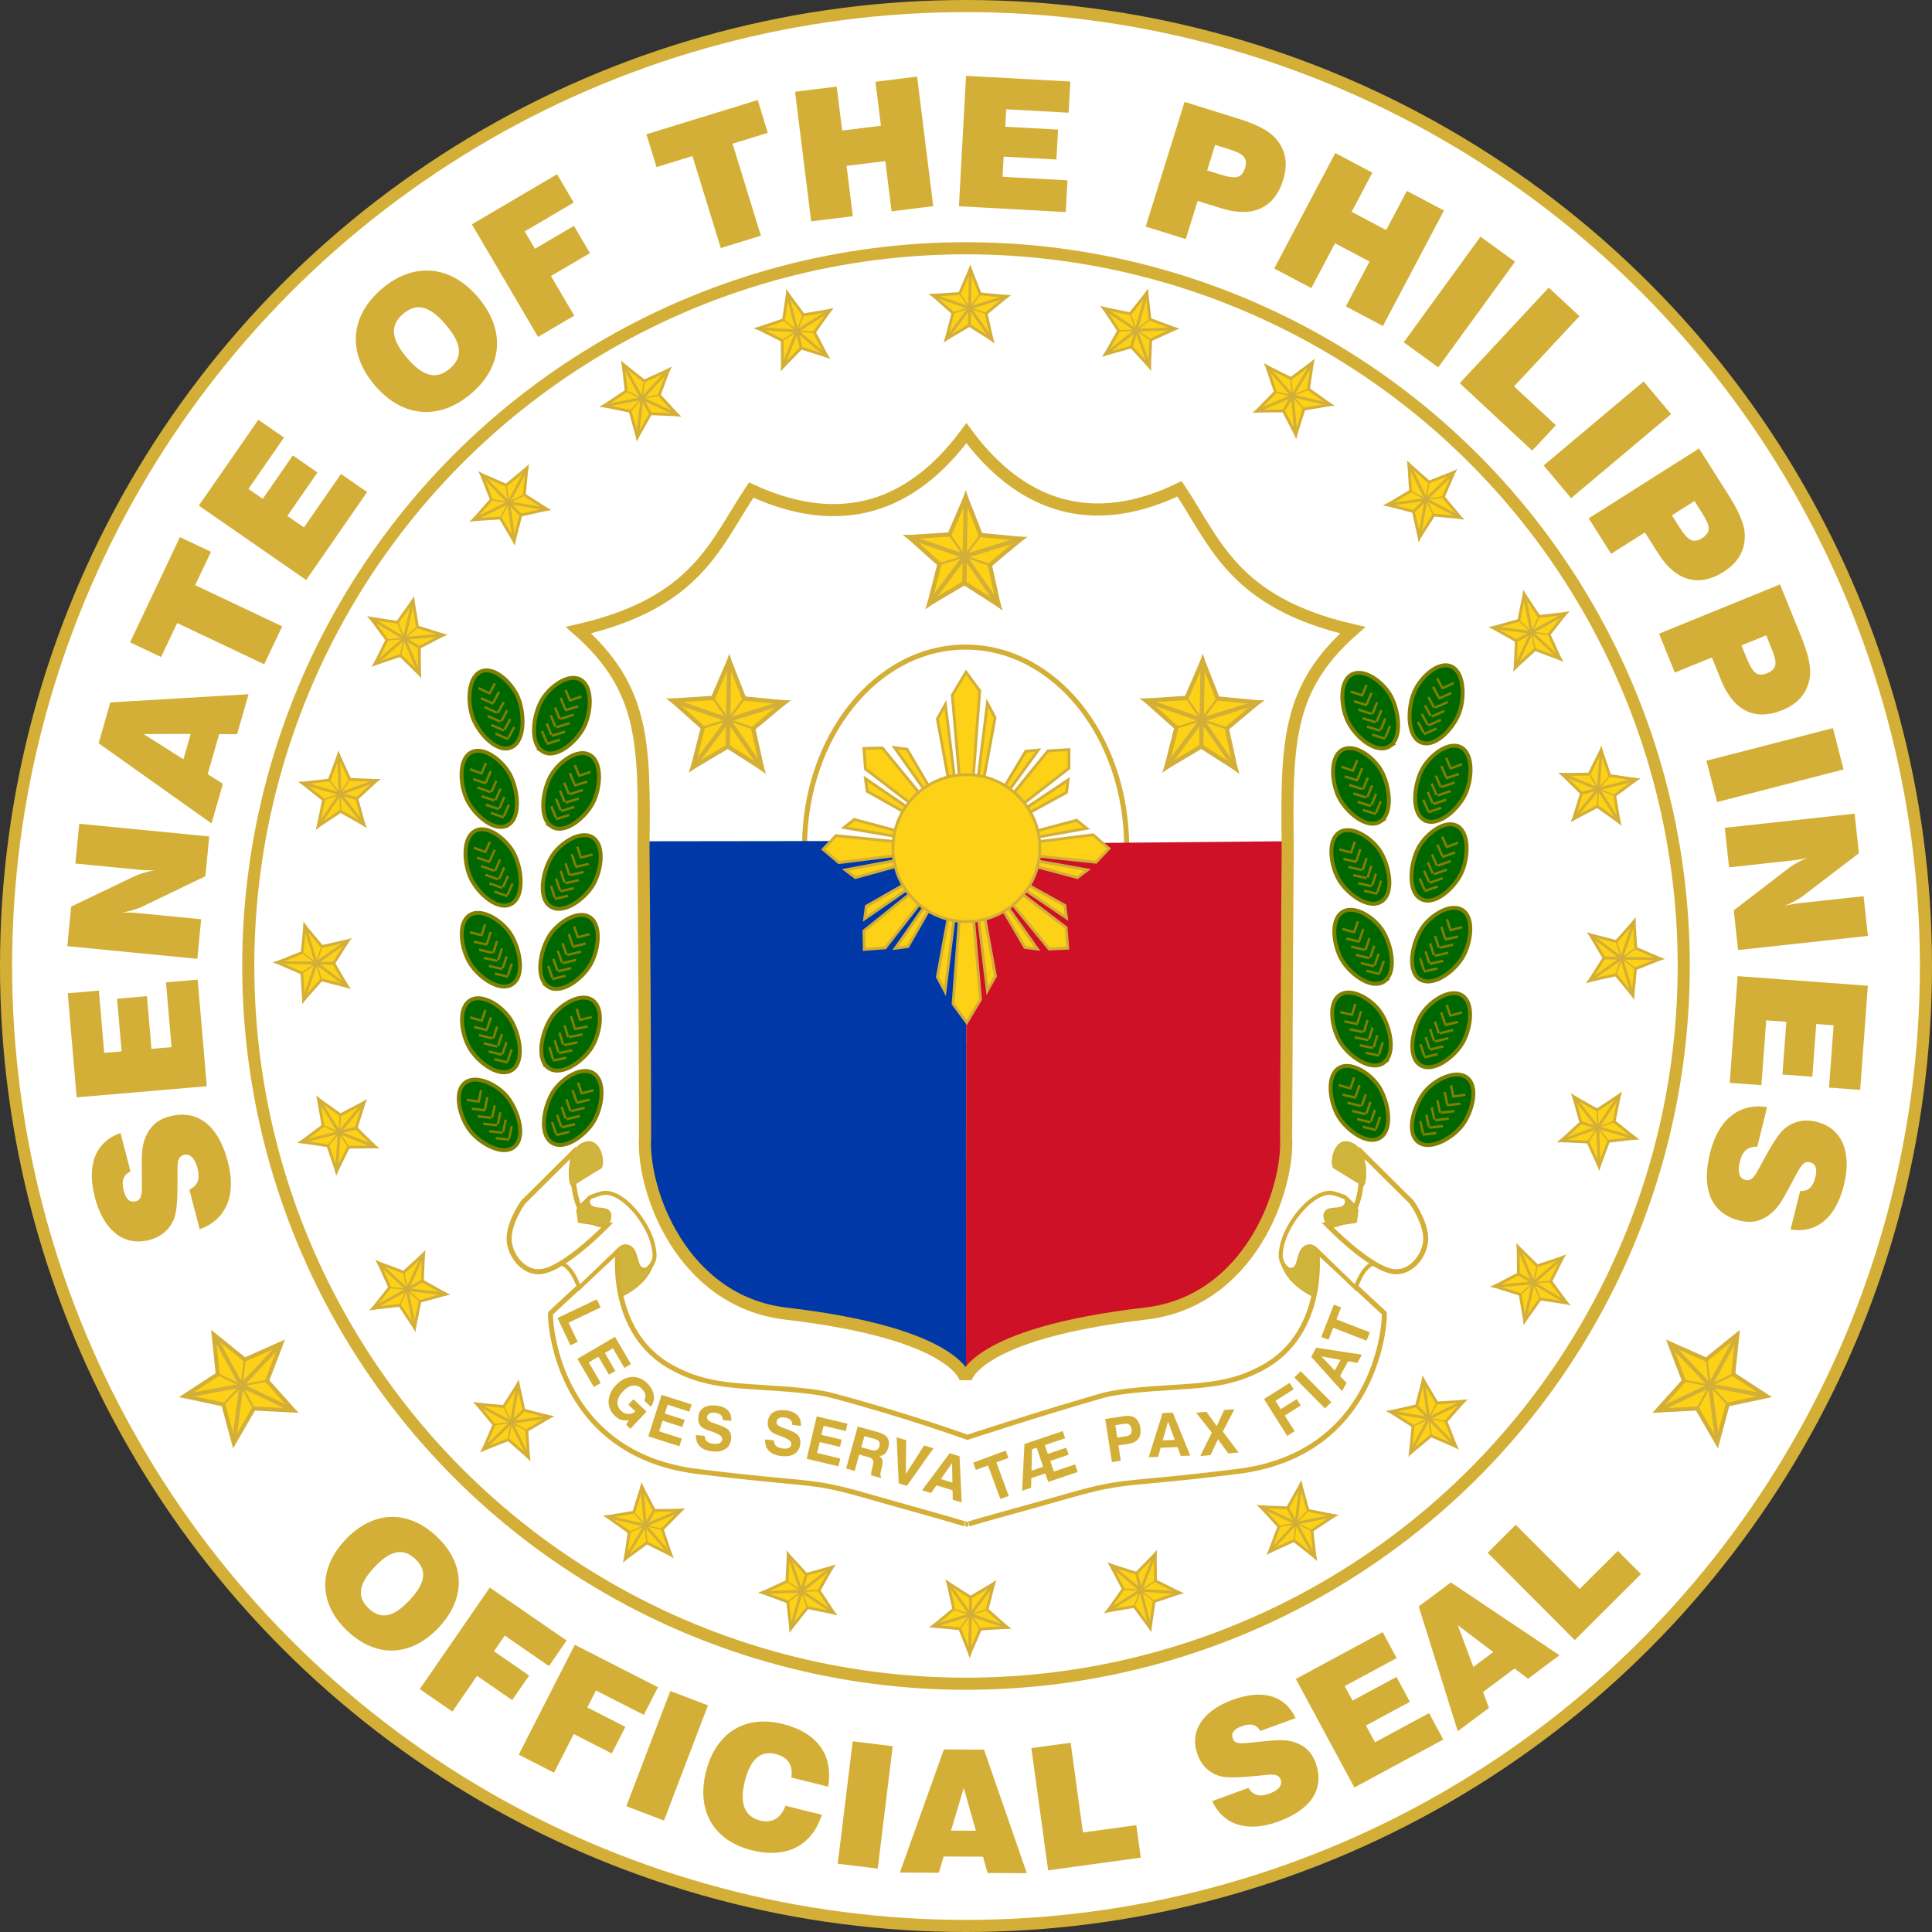 <svg xmlns="http://www.w3.org/2000/svg" viewBox="0 0 478.6 478.6"><rect x="0" y="0" width="478.6" height="478.6" fill="#333333" stroke="none"/><defs><path id="a" fill="none" stroke="#d4af37" d="m381.429 299.148-8.028 6.065 3.287 9.51-8.25-5.761-8.028 6.064 2.93-9.625-8.249-5.761 10.06-.189 2.93-9.625 3.288 9.51z"/><path id="b" fill="#fcd116" stroke="#d4af37" d="m381.429 299.148-7.127 6.34 2.386 9.234-8.232-4.819-8.046 5.123 2.04-9.317-7.359-6.07 9.492-.939 3.498-8.874 3.827 8.737z"/><path id="c" fill="none" stroke="#d4af37" d="m368.081 289.826.259 13.847 13.089-4.525m-26.338.492zm0 0 13.249 4.033 8.348 11.05m-8.348-11.05-7.93 11.353m8.046-5.123-.116-6.23"/><path id="d" fill="none" stroke="#d4af37" stroke-width=".5" d="m368.34 303.673 3.568-5.11m-3.568 5.11-3.757-4.973m-2.133 7.009 5.89-2.036 5.962 1.814"/></defs><g fill="#fff" stroke="#d4af37" stroke-width="3"><circle cx="239.3" cy="239.3" r="237.8"/><circle cx="239.3" cy="239.3" r="177.8"/><path stroke-width="1.25" d="M239.8 356.1s-15.8-5.7-34-10.5c-3.5-.9-9.9-1.5-17.1-1.9-9.8-.6-15.2-1.2-22-4.8-16.2-8.6-13.6-29.1-13.6-29.1l-16.7 15.5c-.3.2.6 34.8 36.3 39.2 28 3.5 27.4 1.9 41.4 5.9 14.3 4.1 25.6 7.1 25.2 7.3m.2-21.6s17.9-5.9 34-10.5c3.5-.9 9.9-1.5 17.1-1.9 9.8-.6 15.2-1.2 22-4.8 16.2-8.6 13.6-29.1 13.6-29.1l16.7 15.5c.3.2-.6 34.8-36.3 39.2-28 3.5-27.4 1.9-41.4 5.9-14.3 4.1-25.9 7.1-25.5 7.3m39.4-167.8c0 27.4-17.8 49.6-39.9 49.6-22 0-39.9-22.2-39.9-49.6 0-27.4 17.8-49.6 39.9-49.6 22.1 0 39.9 22.2 39.9 49.6z"/></g><path fill="#0038a8" d="m159.7 208.4 79.7-.1v132.9c-.1-.7-3.9-5.4-10.7-8.2-6.5-2.7-15.5-5-25.9-6.5-35.3-2.3-40.4-29.4-40.4-29.4-4.7-9.7-2.2-29.5-3-44.6z"/><path fill="#ce1126" d="m318.4 208.4-79 .7-.1 131.5c.1-.7 5-5.2 11-7.7 6.6-2.8 14.7-4.9 24.9-6.4 35.3-2.3 40.4-29.4 40.4-29.4 4.7-9.7 2.2-29.5 3-44.6z"/><g fill="#fcd116" stroke="#d4af37" stroke-width=".7"><path d="m230.2 195-5.5-9.4-3.1-.4 7.5 10.6zm-4.3 4.3-11.5-8.8-.4-5.1 4.6-.1 9.5 11.6zm-1.7 2-9.4-5.3-.4-3.1 10.7 7.3zm19.5-8.3 2.8-15.2-1.9-3.6-2.3 18.5zm-6 0-1.8-20.8 3.4-5.7 3.4 4.6-1.6 21.6zm-2.7.3-2.8-15.2 2-3.6 2.3 18.5zm21.4 21.3 10.5 2.8 2.5-1.9-12.8-2.3zm0-6 14.4-1.8 3.9 3.4-3.2 3.4-14.9-1.6zm-.2-2.6 10.5-2.8 2.5 2-12.8 2.3zm-7.8 19.3 5.5 9.4 3.1.4-7.5-10.6zm4.2-4.3 11.5 8.8.4 5.1-4.6.2-9.5-11.6zm1.7-2 9.5 5.3.4 3.1-10.8-7.3zm-30.3.1-9.4 5.4-.4 3.1 10.7-7.4zm4.2 4.3-8.9 11.4-5.2.4-.1-4.6 11.7-9.4zm2.1 1.7-5.4 9.4-3.1.4 7.4-10.6zm-8.2-19.3-10.5-2.8-2.5 2 12.8 2.2zm.1 6.1-14.4 1.8-3.9-3.3 3.2-3.4 14.9 1.5zm.2 2.6-10.5 2.9-2.5-1.9 12.8-2.4zm12.6 12.3-2.8 15.2 1.9 3.6 2.3-18.5zm6.1 0 1.8 20.8-3.4 5.7-3.4-4.6 1.6-21.6zm2.7-.2 2.8 15.2-2 3.6-2.3-18.6zm10.9-25.1 9.5-5.2.4-3.1-10.8 7.2m-3.3-3.2 9.1-11.2 5.2-.3v4.6l-11.8 9.2m-4.5-4.1 5.6-9.3 3.1-.3-7.6 10.5"/><path d="M239.4 191.9c10 0 18.2 8.1 18.2 18.2 0 10-8.1 18.2-18.2 18.2s-18.2-8.1-18.2-18.2c0-10 8.1-18.2 18.2-18.2"/></g><g fill="#fff" stroke="#d4af37"><path d="M139.1 313c2.1.8 3.3 3.2 4.4 6l9.6-9.2s1.1-1.3 2.3-1c2.4.6 1.8 4.4 3.3 5.5.4.3 1.8.6 2.6-.8.8-1.3 1.1-2.1.6-4.6-1-5.4-6.7-12.9-11.5-13.4-1.3-.2-4.2 1.1-4.2 1.1l-2.8 2.7zm201.1 0c-2.1.8-3.3 3.2-4.4 6l-9.5-9.2s-1.1-1.3-2.3-1c-2.4.6-1.8 4.4-3.3 5.5-.4.3-1.8.6-2.6-.8-.8-1.3-1.1-2.1-.6-4.6 1-5.4 6.7-12.9 11.5-13.4 1.3-.2 4.2 1.1 4.2 1.1l2.8 2.7z"/><path stroke-width="1.25" d="M129.6 297.8s-4.1 5.7-3.4 10.1c.6 3.9 4 7.6 7.9 7.1 6-.8 16.3-11.5 16.3-11.5-5.6.1-9-4.2-8.5-17.9zm220.1 0s4.1 5.7 3.4 10.1c-.6 3.9-4 7.6-7.9 7.1-6-.8-16.3-11.5-16.3-11.5 5.6.1 9-4.2 8.5-17.9z"/><g stroke-width=".5"><path d="m141.7 293.6 6.8-4.2c1.4 0 .6-7.1-3.1-6.4-5.4 1-4.4 10.7-3.7 10.6zm195.9 0-6.8-4.2c-1.4 0-.6-7.1 3.1-6.4 5.4 1 4.5 10.7 3.7 10.6zm-1.3 6.1-3.2-3.1s.8 1.3-.1 2.1c-1.3 1.2-3.6.2-4.6 1.5-1 1.3.7 3.5.7 3.5l6.8-1zm-10.3 9.7c.1 4.4.1 8.8-.7 11.6-3.7-1.8-7.2-4.8-8-9.1 0 0 1.8 3.4 3.2 2.5 1.4-.9 1.2-5.3 3.7-5.8 1.1-.3 1.8.8 1.8.8z"/><g fill="#cfb53b"><path d="m143 299.7 3.2-3.1s-.8 1.3.1 2.1c1.3 1.2 3.6.2 4.6 1.5 1 1.3-.7 3.5-.7 3.5l-6.8-1zm10.3 9.7c-.1 4.4-.1 8.8.7 11.6 3.7-1.8 7.2-4.8 8-9.1 0 0-1.8 3.4-3.2 2.5-1.4-.9-1.2-5.3-3.7-5.8-1.1-.3-1.8.8-1.8.8z"/><path stroke="none" d="M326 309.4c.1 4.4.1 8.8-.7 11.6-3.7-1.8-7.2-4.8-8-9.1 0 0 1.8 3.4 3.2 2.5 1.4-.9 1.2-5.3 3.7-5.8 1.1-.3 1.8.8 1.8.8m-184.3-15.8 6.8-4.2c1.4 0 .6-7.1-3.1-6.4-5.4 1-4.4 10.7-3.7 10.6m195.9 0-6.8-4.2c-1.4 0-.6-7.1 3.1-6.4 5.4 1 4.5 10.7 3.7 10.6m-1.3 6.1-3.2-3.1s.8 1.3-.1 2.1c-1.3 1.2-3.6.2-4.6 1.5-1 1.3.7 3.5.7 3.5l6.8-1z"/></g></g></g><path fill="none" stroke="#d4af37" stroke-width="3" d="M239.4 107.3c-11.5 15.6-28.4 25.6-53.3 14.1-8.9 13.2-13.2 27.9-42.8 34.7 16.4 14.5 16.4 28.1 16.1 53.9.2 23.4.4 50.6.4 71.7-.8 13.1 9 40.6 34.8 43.7 42.9 5 44.6 16.3 44.6 16.3s1.7-11.3 44.6-16.3c25.8-3 35.5-30.6 34.8-43.7.1-21.2.2-48.3.4-71.7-.3-25.8-.3-39.4 16.1-53.9-29.6-6.8-34-21.7-42.9-35-24.7 11.9-41.7 1.3-52.8-13.8z"/><path fill="#d4af37" d="m138.1 326.49 9.75-4.62.95 2.01-7.95 3.77 2.26 4.76-1.8.85zm4.94 10.12 9.31-5.45 3.95 6.76-1.62.95-2.85-4.87-1.99 1.16 2.6 4.45-1.59.93-2.6-4.45-2.4 1.4 2.98 5.1-1.72 1zm12.71 15.19q-1 .18-1.82-.07-.82-.24-1.57-.95-1.65-1.55-1.6-3.65.06-2.11 1.81-3.97 1.76-1.88 3.84-2.05 2.08-.17 3.78 1.42 1.48 1.39 1.75 2.98.27 1.58-.71 2.99l-1.65-1.55q.43-.75.26-1.51-.16-.75-.9-1.45-.99-.93-2.24-.73-1.24.19-2.43 1.47-1.2 1.28-1.3 2.56-.09 1.28.93 2.24.77.72 1.71.75.94.03 1.81-.64l-1.78-1.67 1.26-1.35 3.26 3.06-3.99 4.26-1.08-1.02.67-1.11zm4.85 4.01 3.28-10.28 7.46 2.38-.57 1.79-5.37-1.72-.7 2.19 4.91 1.57-.56 1.76-4.91-1.57-.85 2.64 5.62 1.8-.61 1.9zm11.78-.32 2.18.21q.04.89.59 1.38.56.48 1.69.59.96.09 1.48-.2.52-.29.59-.97.09-.98-2.65-1.89l-.06-.02q-.07-.02-.22-.07-1.47-.47-2.07-.94-.53-.42-.77-1.06-.24-.65-.16-1.49.15-1.57 1.3-2.3 1.15-.74 3.16-.54 1.88.18 2.85 1.18.98.99.88 2.62l-2.12-.21q.02-.79-.48-1.25-.5-.46-1.5-.56-.87-.08-1.37.21-.5.29-.56.92-.08.85 1.71 1.45l.75.26q1.14.41 1.62.63.48.22.82.46.62.43.89 1.07.27.63.19 1.47-.16 1.68-1.38 2.49-1.22.81-3.28.61-2.03-.2-3.09-1.25t-.98-2.8zm17.15 1.08 2.18.25q.02.89.57 1.39.55.49 1.67.62.96.11 1.49-.17.53-.29.6-.95.11-.98-2.61-1.94l-.06-.02q-.07-.02-.22-.08-1.46-.5-2.05-.98-.52-.43-.75-1.08-.23-.65-.13-1.49.18-1.56 1.34-2.27 1.16-.71 3.17-.48 1.88.22 2.83 1.23.96 1.01.83 2.63l-2.12-.25q.03-.79-.46-1.25-.49-.47-1.49-.58-.87-.1-1.38.19-.5.28-.58.91-.1.85 1.68 1.48l.75.27q1.14.43 1.61.66.48.22.82.47.61.44.87 1.08.26.63.16 1.47-.19 1.67-1.43 2.47-1.23.79-3.29.55-2.02-.23-3.06-1.31-1.04-1.07-.93-2.81zm10.3 4.8 2.49-10.5 7.62 1.81-.43 1.82-5.49-1.3-.53 2.24 5.02 1.19-.43 1.8-5.02-1.19-.64 2.7 5.74 1.36-.46 1.94zm13.54-2.85 2.51.69q.82.23 1.29 0 .48-.22.68-.94.19-.68-.09-1.13-.28-.46-1.02-.66l-2.61-.72-.76 2.75zm-3.76 5.26 2.87-10.4 5.04 1.39q1.7.47 2.32 1.42.62.95.2 2.45-.26.95-.84 1.48-.57.53-1.38.55.61.43.76 1 .15.57-.09 1.63l-.3 1.24-.01.04q-.24.94.09 1.24l-.09.32-2.34-.65q-.05-.25-.03-.58.03-.34.14-.79l.27-1.1q.23-.98-.01-1.41-.23-.43-1.09-.66l-2.27-.63-1.12 4.05-2.14-.59zm13.02 3.68-.51-11.4 2.36.7-.09 8.39 4.53-7.08 2.33.69-6.58 9.31-2.04-.6zm13.22-5.02-2.78 3.95 2.86.88-.08-4.83zm-.59-2.45 2.45.76.53 11.45-2.22-.68-.05-2.34-3.99-1.23-1.34 1.91-2.23-.69 6.85-9.18zm12.55 11.35-3.06-8.32-3 1.11-.67-1.81 8.07-2.97.66 1.81-2.98 1.1 3.06 8.32zm7.72-7.01 2.87-.97-1.6-4.73-1.15.39zm-2.33 4.96.58-11.58 9.48-3.2.6 1.78-5.02 1.69.74 2.18 4.56-1.54.59 1.75-4.56 1.54.88 2.63 5.28-1.78.63 1.89-7.3 2.46-.71-2.1-3.47 1.17-.06 2.36-2.22.75zm23.57-13.16 2.12-.33q.86-.14 1.2-.56.33-.43.21-1.24-.12-.76-.56-1.09-.44-.33-1.21-.21l-2.24.35zm.29 1.93.59 3.79-2.2.34-1.66-10.66 4.74-.74q1.68-.26 2.68.48 1 .73 1.27 2.42.26 1.65-.45 2.68-.71 1.02-2.28 1.27zm12.29-5.9-1.32 4.65 2.99-.11zm-1.37-2.11 2.56-.1 4.3 10.63-2.33.09-.81-2.19-4.18.16-.63 2.25-2.33.08 3.42-10.92zm9.35 10.65 2.86-5.8-3.88-4.94 2.55-.24 2.55 3.55 1.82-3.96 2.57-.24-2.88 5.56 3.9 5.18-2.55.24-2.55-3.51-1.84 3.93zm21.54-4.99-5.75-9.13 6.37-4.01 1 1.59-4.52 2.85 1.3 2.07 3.96-2.49 1 1.59-3.96 2.49 2.45 3.88zm9.35-6.81-7.59-7.66 1.58-1.56 7.59 7.66zm-.9-12.89 3.33 3.5 1.43-2.63zm-2.51.1 1.22-2.25 11.34 1.72-1.11 2.05-2.3-.42-2 3.68 1.62 1.68-1.12 2.06zm13.72-3.99-8.26-3.2-1.16 2.98-1.8-.7 3.11-8.02 1.8.7-1.15 2.96 8.26 3.2z"/><g fill="#060" stroke="olive" stroke-width=".967"><path d="M126.84 185.05c-3.45 1.78-8.09-3.1-9.64-7.05-1.41-3.59-1.41-9.91 1.72-11.55 3.24-1.69 7.73 2.49 9.33 6.13 1.66 3.77 1.96 10.73-1.41 12.47zm9.76 19.66c3.25 2.19 8.36-2.12 10.3-5.85 1.76-3.4 2.4-9.69-.55-11.69-3.05-2.07-7.94 1.55-9.89 4.98-2.03 3.55-3.03 10.43.15 12.56zm-.46 19.67c3.09 2.44 8.49-1.44 10.69-5.01 2-3.25 3.09-9.46.29-11.7-2.89-2.31-8.03.92-10.23 4.17-2.28 3.38-3.77 10.16-.76 12.54zm-.56 19.88c3.12 2.39 8.47-1.57 10.62-5.18 1.96-3.28 2.96-9.51.13-11.7-2.92-2.26-8.02 1.04-10.16 4.33-2.23 3.42-3.63 10.21-.58 12.55zm.09 20.14c3.03 2.51 8.52-1.24 10.8-4.75 2.07-3.2 3.3-9.39.55-11.68-2.84-2.38-8.05.72-10.31 3.92-2.35 3.32-3.99 10.06-1.03 12.51zm.81 18.5c3.11 2.4 8.47-1.55 10.63-5.15 1.97-3.27 2.99-9.5.16-11.7-2.92-2.27-8.02 1.02-10.18 4.3-2.24 3.41-3.66 10.2-.62 12.54zm-10.53-78.59c-3.28 2.11-8.33-2.32-10.21-6.1-1.71-3.44-2.26-9.74.72-11.67 3.08-2 7.91 1.75 9.82 5.22 1.98 3.6 2.88 10.5-.33 12.56zm.87 19.52c-3.3 2.08-8.31-2.39-10.16-6.19-1.68-3.46-2.18-9.76.81-11.67 3.09-1.97 7.9 1.82 9.78 5.31 1.95 3.62 2.79 10.53-.43 12.55zm.34 19.8c-3.07 2.44-8.5-1.44-10.73-5.01-2.03-3.25-3.17-9.46-.38-11.7 2.87-2.31 8.04.92 10.26 4.17 2.31 3.38 3.85 10.16.86 12.54zm-.11 21.28c-3.1 2.39-8.48-1.57-10.66-5.18-1.98-3.28-3.04-9.51-.22-11.7 2.91-2.26 8.02 1.04 10.2 4.33 2.26 3.41 3.71 10.21.69 12.55zm.59 18.96c-2.8 2.77-8.6-.47-11.18-3.76-2.35-3-4.12-9.05-1.59-11.59 2.62-2.62 8.08 0 10.62 2.98 2.64 3.1 4.87 9.66 2.15 12.37zm6.67-97.8c3.25 2.19 8.36-2.12 10.3-5.85 1.76-3.4 2.4-9.69-.55-11.69-3.05-2.07-7.94 1.55-9.89 4.98-2.03 3.55-3.03 10.43.15 12.56zm217.48-2.28c3.45 1.78 8.09-3.1 9.64-7.05 1.41-3.59 1.41-9.91-1.72-11.55-3.24-1.69-7.73 2.49-9.33 6.13-1.66 3.77-1.96 10.73 1.41 12.47zm-9.77 19.67c-3.25 2.19-8.36-2.12-10.3-5.85-1.76-3.4-2.4-9.69.55-11.69 3.05-2.07 7.94 1.55 9.89 4.98 2.03 3.55 3.03 10.43-.15 12.56zm.46 19.67c-3.09 2.44-8.49-1.44-10.69-5.01-2-3.25-3.09-9.46-.29-11.7 2.89-2.31 8.03.92 10.23 4.17 2.28 3.38 3.77 10.16.76 12.54zm.57 19.87c-3.12 2.39-8.47-1.57-10.62-5.18-1.96-3.28-2.96-9.51-.13-11.7 2.92-2.26 8.02 1.04 10.16 4.33 2.23 3.42 3.63 10.21.58 12.55zm-.1 20.14c-3.03 2.51-8.52-1.24-10.8-4.75-2.07-3.2-3.3-9.39-.55-11.68 2.84-2.38 8.05.72 10.31 3.92 2.35 3.32 3.99 10.06 1.03 12.51zm-.8 18.51c-3.11 2.4-8.47-1.55-10.63-5.15-1.97-3.27-2.99-9.5-.16-11.7 2.92-2.27 8.02 1.02 10.18 4.3 2.24 3.41 3.66 10.2.62 12.54zm10.53-78.6c3.28 2.11 8.33-2.32 10.21-6.1 1.71-3.44 2.26-9.74-.72-11.67-3.08-2-7.91 1.75-9.82 5.22-1.98 3.6-2.88 10.5.33 12.56zm-.87 19.53c3.3 2.08 8.31-2.39 10.16-6.19 1.68-3.46 2.18-9.76-.81-11.67-3.09-1.97-7.9 1.82-9.78 5.31-1.95 3.62-2.79 10.53.43 12.55zm-.35 19.8c3.07 2.44 8.5-1.44 10.73-5.01 2.03-3.25 3.17-9.46.38-11.7-2.87-2.31-8.04.92-10.26 4.17-2.31 3.38-3.85 10.16-.86 12.54zm.12 21.28c3.1 2.39 8.48-1.57 10.66-5.18 1.98-3.28 3.04-9.51.22-11.7-2.91-2.26-8.02 1.04-10.2 4.33-2.26 3.41-3.71 10.21-.69 12.55zm-.59 18.95c2.8 2.77 8.6-.47 11.18-3.76 2.35-3 4.12-9.05 1.59-11.59-2.62-2.62-8.08 0-10.62 2.98-2.64 3.1-4.87 9.66-2.15 12.37zm-6.67-97.79c-3.25 2.19-8.36-2.12-10.3-5.85-1.76-3.4-2.4-9.69.55-11.69 3.05-2.07 7.94 1.55 9.89 4.98 2.03 3.55 3.03 10.43-.15 12.56z"/><path stroke-width=".6" d="m121.15 171.98 1.45-2.69m-4.06 1.16 2.61 1.26m1.03 2.37 1.45-2.69m-4.52 1.55 3.13 1.4m1.09 2.26 1.45-2.69m-4.8 1.24 3.13 1.4m1.08 2.1 1.45-2.69m-4.84 1.41 3.13 1.4m1.03 2.04 1.45-2.69m-4.73 1.45 3.13 1.4m1.12 1.82 1.45-2.69m-4.62 1.62 3.13 1.4m17.68 9.29-1.17-2.85m3.92 1.64-2.72.94m-1.26 2.23-1.17-2.85m4.33 2.09-3.26 1.02m-1.3 2.11-1.17-2.85m4.64 1.81-3.25 1.02m-1.28 1.95-1.17-2.85m4.67 1.98-3.25 1.02m-1.23 1.91-1.17-2.85m4.56 2.01-3.26 1.02m-1.29 1.67-1.17-2.85m4.43 2.17-3.25 1.02m6.23 9.75-.97-2.93m3.8 1.94-2.78.72m-1.42 2.13-.96-2.93m4.17 2.42-3.32.76m-1.45 2-.96-2.93m4.49 2.17-3.32.76m-1.42 1.84-.96-2.93m4.52 2.34-3.32.76m-1.36 1.8-.96-2.93m4.4 2.37-3.32.76m-1.41 1.56-.96-2.93m4.26 2.5-3.32.76m5.83 9.75-1.01-2.92m3.84 1.88-2.77.77m-1.4 2.14-1.01-2.92m4.22 2.37-3.31.81m-1.43 2.02-1.01-2.92m4.54 2.1-3.31.81m-1.39 1.87-1.01-2.92m4.55 2.27-3.31.81m-1.33 1.83-1.01-2.92m4.44 2.3-3.31.81m-1.39 1.59-1.01-2.92m4.31 2.44-3.31.81m6.94 10.34-.9-2.95m3.76 2.03-2.79.66m-1.47 2.08-.9-2.95m4.12 2.53-3.34.68m-1.5 1.96-.9-2.95m4.46 2.27-3.34.68m-1.46 1.81-.9-2.95m4.46 2.44-3.34.68m-1.39 1.77-.9-2.95m4.35 2.47-3.34.68M137 262.4l-.9-2.95m4.21 2.6-3.34.68m7.21 8.37-1-2.92m3.82 1.89-2.77.76m-1.4 2.14-1-2.92m4.21 2.37-3.31.8m-1.43 2.02-1-2.92m4.52 2.12-3.31.8m-1.39 1.86-1-2.92m4.54 2.28-3.31.8m-1.34 1.82-1-2.92m4.43 2.32-3.31.8m-1.39 1.58-1-2.92m4.3 2.45-3.31.8m-18.56-89.35 1.21-2.82m-3.95 1.53 2.7 1.01m1.24 2.26 1.21-2.82m-4.37 1.99 3.24 1.1m1.28 2.14 1.21-2.82m-4.67 1.69 3.24 1.1m1.25 1.99 1.21-2.82m-4.69 1.86 3.24 1.1m1.19 1.93 1.21-2.82m-4.58 1.91 3.24 1.1m1.27 1.7 1.21-2.82m-4.46 2.05 3.24 1.1m-4.71 8.82 1.24-2.81M117.4 210l2.69 1.03m1.22 2.27 1.24-2.81m-4.38 1.95 3.23 1.13m1.25 2.15 1.24-2.81m-4.68 1.66 3.23 1.13m1.24 1.99 1.24-2.81m-4.72 1.82 3.23 1.13m1.18 1.94 1.24-2.81m-4.61 1.87 3.23 1.13m1.26 1.71 1.24-2.81m-4.48 2.01 3.23 1.13m-6.48 9.92.94-2.93m-3.79 1.94 2.78.72m1.45 2.13.94-2.93m-4.16 2.42 3.33.76m1.47 2 .94-2.93m-4.48 2.17 3.33.76m1.42 1.84.94-2.93m-4.49 2.34 3.33.76m1.36 1.8.94-2.93m-4.38 2.37 3.33.76m1.42 1.56.94-2.93m-4.24 2.51 3.33.76m-6.61 11.15.98-2.92m-3.81 1.88 2.77.77m1.42 2.14.98-2.92m-4.19 2.37 3.32.81m1.44 2.02.98-2.92m-4.51 2.1 3.32.81m1.4 1.87.98-2.92m-4.53 2.27 3.32.81m1.34 1.82.98-2.92m-4.41 2.31 3.32.81m1.39 1.58.98-2.92m-4.28 2.45 3.32.81m-7.24 9.92.63-3.02m-3.55 2.36 2.84.4m1.65 1.95.63-3.02m-3.88 2.88 3.38.38m1.67 1.82.63-3.02m-4.23 2.67 3.38.38m1.62 1.66.63-3.02m-4.22 2.84 3.38.38m1.55 1.63.63-3.02m-4.11 2.86 3.38.38m1.58 1.38.63-3.02m-3.96 2.98 3.38.38m15.09-108.56-1.17-2.85m3.92 1.63-2.72.94m-1.26 2.24-1.17-2.85m4.33 2.09-3.26 1.02m-1.3 2.11-1.17-2.85m4.64 1.81-3.25 1.02m-1.28 1.95-1.17-2.85m4.66 1.98-3.25 1.02m-1.22 1.9-1.17-2.85m4.55 2.02-3.26 1.02m-1.29 1.67-1.17-2.85m4.43 2.16-3.25 1.02m222.02-13.54-1.45-2.69m4.07 1.15-2.61 1.26m-1.03 2.37-1.45-2.69m4.52 1.56-3.13 1.4m-1.09 2.26-1.45-2.69m4.79 1.24-3.13 1.4m-1.08 2.1-1.45-2.69m4.84 1.4-3.13 1.4m-1.02 2.04-1.45-2.69m4.73 1.46-3.13 1.4m-1.12 1.82-1.45-2.69m4.62 1.62-3.13 1.4m-17.68 9.29 1.17-2.85m-3.93 1.63 2.72.94m1.27 2.23 1.17-2.85m-4.34 2.09 3.26 1.02m1.3 2.12 1.17-2.85m-4.64 1.81 3.25 1.02m1.29 1.95 1.17-2.85m-4.67 1.98 3.25 1.02m1.23 1.9 1.17-2.85m-4.56 2.02 3.26 1.02m1.29 1.67 1.17-2.85m-4.43 2.16 3.25 1.02m-6.23 9.76.97-2.93m-3.81 1.94 2.78.72m1.43 2.12.96-2.93m-4.18 2.43 3.32.76m1.46 2 .96-2.93m-4.5 2.17 3.32.76m1.42 1.84.96-2.93m-4.51 2.34 3.32.76m1.36 1.8.96-2.93m-4.4 2.37 3.32.76m1.41 1.56.96-2.93m-4.26 2.5 3.32.76m-5.84 9.74 1.01-2.92m-3.83 1.89 2.77.77m1.39 2.14 1.01-2.92m-4.21 2.36 3.31.81m1.42 2.03 1.01-2.92m-4.53 2.1 3.31.81m1.39 1.87 1.01-2.92m-4.55 2.27 3.31.81m1.33 1.82 1.01-2.92m-4.44 2.31 3.31.81m1.39 1.58 1.01-2.92m-4.31 2.45 3.31.81m-6.95 10.34.9-2.95m-3.75 2.03 2.79.66m1.47 2.08.9-2.95m-4.12 2.52 3.34.68m1.49 1.96.9-2.95m-4.45 2.28 3.34.68m1.46 1.8.9-2.95m-4.47 2.45 3.34.68m1.39 1.77.9-2.95m-4.35 2.47 3.34.68m1.45 1.52.9-2.95m-4.21 2.61 3.34.68m-7.21 8.37 1-2.92m-3.83 1.89 2.77.76m1.4 2.14 1-2.92m-4.2 2.37 3.31.8m1.43 2.02 1-2.92m-4.53 2.11 3.31.8m1.4 1.86 1-2.92m-4.54 2.29 3.31.8m1.33 1.82 1-2.92m-4.43 2.31 3.31.8m1.4 1.58 1-2.92m-4.3 2.46 3.31.8m18.56-89.36-1.21-2.82m3.95 1.54-2.7 1.01m-1.24 2.26-1.21-2.82m4.36 1.98-3.24 1.1m-1.27 2.15-1.21-2.82m4.66 1.69-3.24 1.1m-1.25 1.98-1.21-2.82m4.7 1.86-3.24 1.1m-1.2 1.94-1.21-2.82m4.59 1.9-3.24 1.1m-1.27 1.71-1.21-2.82m4.46 2.05-3.24 1.1m4.71 8.82-1.24-2.81m3.97 1.51-2.69 1.03m-1.23 2.27-1.24-2.81m4.39 1.94-3.23 1.13m-1.26 2.16-1.24-2.81m4.69 1.65-3.23 1.13m-1.24 1.99-1.24-2.81m4.72 1.83-3.23 1.13m-1.18 1.94-1.24-2.81m4.6 1.86-3.23 1.13m-1.25 1.71-1.24-2.81m4.48 2.02-3.23 1.13m6.48 9.92-.94-2.93m3.78 1.94-2.78.72m-1.44 2.12-.94-2.93m4.15 2.43-3.33.76m-1.46 2-.94-2.93m4.48 2.17-3.33.76m-1.43 1.84-.94-2.93m4.5 2.34-3.33.76m-1.37 1.8-.94-2.93m4.38 2.37-3.33.76m-1.42 1.56-.94-2.93m4.25 2.5-3.33.76m6.61 11.15-.98-2.92m3.81 1.89-2.77.77m-1.42 2.14-.98-2.92m4.19 2.36-3.32.81m-1.44 2.03-.98-2.92m4.51 2.1-3.32.81m-1.4 1.86-.98-2.92m4.53 2.28-3.32.81m-1.34 1.82-.98-2.92m4.41 2.31-3.32.81m-1.4 1.58-.98-2.92m4.28 2.44-3.32.81m7.24 9.93-.63-3.02m3.56 2.36-2.84.4m-1.65 1.95-.63-3.02m3.88 2.88-3.38.38m-1.67 1.82-.63-3.02m4.22 2.66-3.38.38m-1.61 1.67-.63-3.02m4.22 2.84-3.38.38m-1.55 1.63-.63-3.02m4.11 2.85-3.38.38m-1.58 1.39-.63-3.02m3.96 2.97-3.38.38m-15.09-108.56 1.17-2.85m-3.92 1.64 2.72.94m1.26 2.23 1.17-2.85m-4.33 2.09 3.26 1.02m1.3 2.12 1.17-2.85m-4.64 1.81 3.25 1.02m1.28 1.95 1.17-2.85m-4.67 1.98 3.25 1.02m1.23 1.9 1.17-2.85m-4.56 2.02 3.26 1.02m1.29 1.67 1.17-2.85m-4.43 2.16 3.25 1.02"/></g><g style="line-height:125%;-inkscape-font-specification:'Swiss 721 Black, Heavy';text-align:start" word-spacing="0"><path fill="#d4af37" d="M50.132 304.715c6.502-2.349 9.169-8.347 6.975-16.75-2.388-9.143-7.623-12.986-14.415-11.212-3.222.841-5.157 2.695-6.27 5.915-.826 2.356-.629 5.606-.618 9.743.012 3.252.128 4.943-1.527 5.375-1.437.375-2.406-.488-2.963-2.622-.637-2.438-.107-3.972 1.686-4.765l-2.49-9.536c-6.166 2.215-8.453 7.881-6.339 15.98 2.183 8.36 7.352 12.126 13.404 10.546 3.091-.807 5.18-2.608 6.284-5.5.573-1.546.792-4.626.788-9.276-.009-3.95-.312-5.825 1.647-6.336 1.35-.353 2.617.758 3.253 3.196.717 2.744.198 4.32-1.973 5.446zm1.753-35.431-2.256-26.409-7.846.67 1.37 16.052-4.976.425-1.115-13.047-7.398.632 1.115 13.047-4.304.368-1.318-15.424-7.712.659 2.202 25.78zm-2.349-31.555.958-9.809-15.093-1.473c-1.299-.127-2.777-.272-4.415-.16 2.309-.498 3.942-1.017 4.796-1.43l15.753-7.596.962-9.853-32.202-3.144-.962 9.853 15.183 1.482c1.523.149 3.005.248 4.415.16-2.309.498-3.893.976-4.796 1.43l-15.843 7.587-.957 9.808zm3.521-33.545 2.815-9.82-3.763-2.388 2.84-9.906 4.444.01 2.839-9.907-34.24 2.03-2.9 10.123 27.965 19.859zm-6.96-15.897-9.865-6.245 11.664-.028-1.798 6.273zm20.014-23.53 4.451-9.394-21.553-10.212 3.912-8.255-7.686-3.642-12.351 26.067 7.686 3.642 3.988-8.418zM76.51 143.88l15.095-21.787-6.474-4.485-9.174 13.243-4.106-2.845 7.457-10.764-6.103-4.228-7.457 10.764-3.551-2.46 8.815-12.725-6.362-4.408-14.736 21.27zm16.965-48.256c6.815 8.028 15.943 8.838 23.868 2.11 7.925-6.726 8.574-15.836 1.76-23.864-6.815-8.027-15.91-8.867-23.834-2.14-7.925 6.727-8.608 15.866-1.794 23.894zm7.994-6.785c-3.932-4.632-4.291-8.045-.929-10.899 3.362-2.854 6.638-1.916 10.569 2.716 3.931 4.631 4.325 8.016.963 10.87-3.362 2.853-6.672 1.944-10.603-2.687zm32.483-5.178 8.961-5.267-5.77-9.815 9.66-5.679-3.968-6.75-9.66 5.679-2.53-4.306 12.142-7.138-4.128-7.022-21.104 12.406zm45.263-22.011 9.935-3.059-7.018-22.794 8.73-2.688-2.502-8.129-27.568 8.488 2.503 8.128 8.902-2.74zm22.395-6.612 10.316-1.283-1.55-12.46 9.601-1.193 1.55 12.459 10.316-1.283-3.994-32.108-10.315 1.283 1.355 10.896-9.601 1.194-1.355-10.896-10.316 1.283zm36.6-3.747 26.466 1.44.428-7.863-16.087-.875.272-4.988 13.075.712.404-7.414-13.076-.712.235-4.314 15.457.842.42-7.729-25.836-1.406zm46.268 5.042 9.924 3.093 2.946-9.452 5.928 1.848c7.733 2.41 13.093-.114 15.235-6.988 1.219-3.909.728-7.173-1.548-10.003-2.012-2.466-5.372-3.937-10.14-5.424l-12.717-3.964zm15.227-13.92 1.968-6.315 3.18.99c3.48 1.086 5.09 1.965 4.207 4.8-.844 2.707-2.653 2.614-6.176 1.516zm16.61 24.296 9.189 4.86 5.87-11.099 8.552 4.524-5.87 11.098 9.19 4.86 15.126-28.601-9.19-4.86-5.133 9.706-8.552-4.523 5.133-9.707-9.189-4.86zm32.078 18.285 8.554 6.218 19.025-26.17-8.553-6.218zm13.881 10.131 17.95 16.712 5.857-6.29-10.342-9.63 16.191-17.389-7.608-7.083zm20.784 20.385 6.805 8.095 24.766-20.82-6.805-8.094zm11.158 13.097 5.56 8.783 8.365-5.295 3.322 5.247c4.332 6.844 10.05 8.39 16.134 4.539 3.46-2.19 5.2-4.996 5.298-8.626.063-3.182-1.545-6.479-4.216-10.7l-7.125-11.254zm20.617-.748 5.59-3.538 1.78 2.813c1.95 3.08 2.609 4.793.1 6.382-2.396 1.516-3.715.274-5.689-2.844l-1.781-2.813zm-3.198 29.323 3.922 9.626 9.168-3.736 2.344 5.751c3.056 7.502 8.412 10.033 15.08 7.316 3.792-1.546 6-4 6.737-7.556.623-3.121-.377-6.65-2.262-11.275l-5.026-12.335zm20.425 2.902 6.126-2.496 1.256 3.084c1.376 3.375 1.722 5.178-1.029 6.299-2.625 1.07-3.704-.386-5.097-3.803zm-8.673 28.564 2.64 10.24 31.33-8.078-2.64-10.24zm4.536 16.617 1.067 9.797 15.076-1.643c1.297-.14 2.773-.302 4.355-.746-2.16.96-3.652 1.801-4.403 2.381L430.15 225.71l1.072 9.841 32.165-3.503-1.072-9.842-15.166 1.652c-1.52.166-2.992.371-4.355.746 2.16-.96 3.612-1.752 4.404-2.38l13.957-10.665-1.067-9.797zm3.181 36.742-1.952 26.433 7.854.58 1.186-16.066 4.981.367-.964 13.06 7.405.546.964-13.059 4.309.318-1.14 15.438 7.719.57 1.905-25.805zm7.311 32.439c-6.833-1.053-12.046 2.935-14.145 11.363-2.284 9.17.471 15.05 7.283 16.747 3.231.805 5.817.104 8.336-2.19 1.854-1.672 3.238-4.62 5.21-8.256 1.548-2.86 2.256-4.4 3.915-3.987 1.44.359 1.879 1.581 1.346 3.72-.61 2.446-1.81 3.538-3.763 3.376l-2.382 9.563c6.473 1.01 11.196-2.869 13.219-10.99 2.088-8.385-.646-14.167-6.715-15.679-3.1-.772-5.796-.191-8.151 1.82-1.244 1.08-2.911 3.68-5.134 7.763-1.885 3.473-2.517 5.263-4.482 4.774-1.354-.337-1.933-1.92-1.324-4.365.685-2.75 1.895-3.887 4.34-3.834z" font-family="Swiss 721 Black" font-size="45" font-weight="900" letter-spacing=".2" style="-inkscape-font-specification:'Swiss 721 Black, Heavy'" transform="translate(-.66 -.2)"/></g><path fill="none" stroke="#d4af37" stroke-width=".917" d="M228.016 75.802z"/><use href="#a" transform="matrix(1.053 .037 -.037 1.061 -137.633 -198.007)"/><use href="#b" transform="matrix(1.053 .037 -.037 1.061 -137.633 -198.007)"/><use href="#c" transform="matrix(1.053 .037 -.037 1.061 -137.633 -198.007)"/><use stroke-width=".5" href="#d" transform="matrix(1.053 .037 -.037 1.061 -137.633 -198.007)"/><use href="#a" transform="matrix(1.053 .037 -.037 1.061 -196.233 -157.507)"/><use href="#b" transform="matrix(1.053 .037 -.037 1.061 -196.233 -157.507)"/><use href="#c" transform="matrix(1.053 .037 -.037 1.061 -196.233 -157.507)"/><use stroke-width=".5" href="#d" transform="matrix(1.053 .037 -.037 1.061 -196.233 -157.507)"/><use href="#a" transform="matrix(1.053 .037 -.037 1.061 -78.933 -157.507)"/><use href="#b" transform="matrix(1.053 .037 -.037 1.061 -78.933 -157.507)"/><use href="#c" transform="matrix(1.053 .037 -.037 1.061 -78.933 -157.507)"/><use stroke-width=".5" href="#d" transform="matrix(1.053 .037 -.037 1.061 -78.933 -157.507)"/><path fill="#fcd116" stroke="#d4af37" stroke-width=".999" d="m72.79 349.43-9.91-.503-4.973 8.585-2.583-9.58-9.703-2.076 8.314-5.417-1.023-9.87 7.721 6.233 9.07-4.024-3.542 9.27z"/><path fill="none" stroke="#d4af37" d="m52.916 330.568 6.875 12.66 13.004 6.201"/><path fill="none" stroke="#d4af37" d="m69.707 332.777-9.916 10.45-14.164 2.627m12.284 11.658 1.88-14.284"/><path fill="none" stroke="#d4af37" stroke-width=".5" d="m55.33 347.93 4.461-4.702 6.375-1.182"/><path fill="none" stroke="#d4af37" stroke-width=".5" d="m60.637 336.801-.846 6.427-5.851-2.79m8.945 8.487-3.094-5.696"/><path fill="#fcd116" stroke="#d4af37" stroke-width=".999" d="m410.512 349.43 9.91-.504 4.974 8.585 2.582-9.58 9.703-2.077-8.314-5.417 1.023-9.87-7.721 6.234-9.07-4.024 3.542 9.27z"/><path fill="none" stroke="#d4af37" d="m430.483 330.562-6.875 12.661-13.004 6.201"/><path fill="none" stroke="#d4af37" d="m413.692 332.772 9.916 10.45 14.165 2.627m-12.285 11.657-1.88-14.284"/><path fill="none" stroke="#d4af37" stroke-width=".5" d="m428.07 347.925-4.462-4.703-6.375-1.181m5.529-5.245.846 6.426 5.851-2.79m-8.945 8.488 3.094-5.697"/><path fill="none" d="M74.425 391.019a223.224 222.337 0 0 0 175.167 72.72 223.224 222.337 0 0 0 168.049-87.817M60.267 303.258a190.262 189.037 0 0 1 70.862-217.93 190.262 189.037 0 0 1 230.29 9.871 190.262 189.037 0 0 1 51.71 223.184"/><g style="line-height:125%;-inkscape-font-specification:'Swis721 BT, Bold';text-align:start" word-spacing="0"><path fill="#d4af37" d="M86.19 381.655c-6.805 7.253-6.59 15.905.57 22.623 7.158 6.718 15.776 6.353 22.581-.899s6.621-15.875-.538-22.593c-7.16-6.718-15.808-6.383-22.613.87zm7.221 6.776c3.926-4.184 7.09-4.886 10.128-2.036 3.037 2.85 2.507 6.024-1.419 10.208s-7.06 4.915-10.097 2.065-2.538-6.053 1.388-10.237zm11.234 30.197 8.082 5.573 6.104-8.852 8.712 6.008 4.198-6.088-8.712-6.008 2.678-3.883 10.952 7.551 4.366-6.333-19.033-13.124zm24.515 16.24 8.743 4.465 4.89-9.577 9.425 4.813 3.363-6.586-9.425-4.813 2.146-4.201 11.847 6.05 3.498-6.852-20.59-10.514zm26.657 12.768 9.33 3.562 10.898-28.548-9.33-3.562zm39.404-.111c-1.077 3.104-3.322 4.386-6.25 3.66-3.837-.952-5.162-4.259-3.82-9.663 1.36-5.486 3.892-7.747 7.646-6.816 3.052.757 4.354 2.744 3.896 5.827l9.116 2.262c1.326-7.815-2.673-13.405-11.294-15.545-9.28-2.303-16.57 2.194-18.976 11.888-2.395 9.652 1.896 17.066 11.424 19.43 8.539 2.12 14.82-1.139 17.292-8.802zm12.961 14.362 9.914 1.213 3.711-30.331-9.913-1.214zm15.395 2.191 9.647.046 1.21-4.031 9.732.047 1.128 4.043 9.732.047-10.604-30.61-9.945-.047-10.9 30.505zm12.673-10.394 3.153-10.567 3.009 10.597zm24.06 9.842 22.947-3.15-1.104-8.042-13.221 1.815-3.052-22.232-9.726 1.336zm40.627-17.148c2.785 5.906 8.661 7.881 16.368 5.073 8.386-3.055 11.534-8.318 9.265-14.548-1.077-2.955-2.991-4.61-6.118-5.37-2.288-.568-5.327-.095-9.215.282-3.057.3-4.637.558-5.19-.96-.48-1.317.246-2.305 2.203-3.018 2.236-.815 3.725-.453 4.63 1.163l8.745-3.186c-2.628-5.601-8.16-7.25-15.587-4.544-7.667 2.793-10.75 7.987-8.728 13.538 1.033 2.835 2.911 4.638 5.73 5.421 1.503.402 4.418.335 8.79-.081 3.714-.359 5.45-.81 6.104.987.451 1.238-.481 2.528-2.717 3.342-2.516.917-4.045.57-5.295-1.373l-8.985 3.274zm35.229-3.369 22.034-11.88-3.53-6.547-13.392 7.22-2.238-4.152 10.886-5.869-3.328-6.172-10.886 5.869-1.937-3.591 12.87-6.939-3.47-6.434-21.51 11.597zm25.622-13.939 7.728-5.776-1.464-3.947 7.795-5.826 3.337 2.547 7.795-5.827-26.906-18.039-7.966 5.954zm3.852-15.932-3.85-10.334 8.786 6.645zm25.13-6.645 16.4-16.356-5.731-5.747-9.45 9.423-15.845-15.89-6.952 6.932z" font-family="Swiss 721 Black" font-size="42.5" font-weight="900" letter-spacing="2.5" style="-inkscape-font-specification:'Swiss 721 Black, Heavy'" transform="translate(-.66 -.2)"/></g><path fill="none" stroke="#d4af37" stroke-width=".929" d="M221.527 72.865z"/><use href="#a" transform="matrix(.696 .024 -.024 .696 -8.873 -143.929)"/><use href="#b" transform="matrix(.696 .024 -.024 .696 -8.873 -143.929)"/><use href="#c" transform="matrix(.696 .024 -.024 .696 -8.873 -143.929)"/><use stroke-width=".5" href="#d" transform="matrix(.696 .024 -.024 .696 -8.873 -143.929)"/><use href="#a" transform="matrix(.678 -.157 .157 .679 -99.983 -66.344)"/><use href="#b" transform="matrix(.678 -.157 .157 .679 -99.983 -66.344)"/><use href="#c" transform="matrix(.678 -.157 .157 .679 -99.983 -66.344)"/><use stroke-width=".5" href="#d" transform="matrix(.678 -.157 .157 .679 -99.983 -66.344)"/><use href="#a" transform="rotate(-28 -18.645 351.065) scale(.697)"/><use href="#b" transform="rotate(-28 -18.645 351.065) scale(.697)"/><use href="#c" transform="rotate(-28 -18.645 351.065) scale(.697)"/><use stroke-width=".5" href="#d" transform="rotate(-28 -18.645 351.065) scale(.697)"/><use href="#a" transform="rotate(-43 80.724 334.02) scale(.697)"/><use href="#b" transform="rotate(-43 80.724 334.02) scale(.697)"/><use href="#c" transform="rotate(-43 80.724 334.02) scale(.697)"/><use stroke-width=".5" href="#d" transform="rotate(-43 80.724 334.02) scale(.697)"/><use href="#a" transform="matrix(.369 -.59 .59 .37 -214.925 263.11)"/><use href="#b" transform="matrix(.369 -.59 .59 .37 -214.925 263.11)"/><use href="#c" transform="matrix(.369 -.59 .59 .37 -214.925 263.11)"/><use stroke-width=".5" href="#d" transform="matrix(.369 -.59 .59 .37 -214.925 263.11)"/><use href="#a" transform="matrix(.204 -.666 .666 .204 -193.168 380.02)"/><use href="#b" transform="matrix(.204 -.666 .666 .204 -193.168 380.02)"/><use href="#c" transform="matrix(.204 -.666 .666 .204 -193.168 380.02)"/><use stroke-width=".5" href="#d" transform="matrix(.204 -.666 .666 .204 -193.168 380.02)"/><use href="#a" transform="matrix(.024 -.696 .696 .024 -141.865 487.652)"/><use href="#b" transform="matrix(.024 -.696 .696 .024 -141.865 487.652)"/><use href="#c" transform="matrix(.024 -.696 .696 .024 -141.865 487.652)"/><use stroke-width=".5" href="#d" transform="matrix(.024 -.696 .696 .024 -141.865 487.652)"/><use href="#a" transform="matrix(-.157 -.679 .678 -.157 -64.03 578.284)"/><use href="#b" transform="matrix(-.157 -.679 .678 -.157 -64.03 578.284)"/><use href="#c" transform="matrix(-.157 -.679 .678 -.157 -64.03 578.284)"/><use stroke-width=".5" href="#d" transform="matrix(-.157 -.679 .678 -.157 -64.03 578.284)"/><use href="#a" transform="matrix(-.327 -.615 .615 -.327 34.54 645.248)"/><use href="#b" transform="matrix(-.327 -.615 .615 -.327 34.54 645.248)"/><use href="#c" transform="matrix(-.327 -.615 .615 -.327 34.54 645.248)"/><use stroke-width=".5" href="#d" transform="matrix(-.327 -.615 .615 -.327 34.54 645.248)"/><use href="#a" transform="rotate(-133 222.288 310.275) scale(.697)"/><use href="#b" transform="rotate(-133 222.288 310.275) scale(.697)"/><use href="#c" transform="rotate(-133 222.288 310.275) scale(.697)"/><use stroke-width=".5" href="#d" transform="rotate(-133 222.288 310.275) scale(.697)"/><use href="#a" transform="matrix(-.59 -.37 .369 -.59 265.116 693.334)"/><use href="#b" transform="matrix(-.59 -.37 .369 -.59 265.116 693.334)"/><use href="#c" transform="matrix(-.59 -.37 .369 -.59 265.116 693.334)"/><use stroke-width=".5" href="#d" transform="matrix(-.59 -.37 .369 -.59 265.116 693.334)"/><use href="#a" transform="matrix(-.666 -.204 .204 -.666 381.917 671.557)"/><use href="#b" transform="matrix(-.666 -.204 .204 -.666 381.917 671.557)"/><use href="#c" transform="matrix(-.666 -.204 .204 -.666 381.917 671.557)"/><use stroke-width=".5" href="#d" transform="matrix(-.666 -.204 .204 -.666 381.917 671.557)"/><use href="#a" transform="matrix(-.696 -.024 .024 -.696 489.448 620.206)"/><use href="#b" transform="matrix(-.696 -.024 .024 -.696 489.448 620.206)"/><use href="#c" transform="matrix(-.696 -.024 .024 -.696 489.448 620.206)"/><use stroke-width=".5" href="#d" transform="matrix(-.696 -.024 .024 -.696 489.448 620.206)"/><use href="#a" transform="matrix(-.678 .157 -.157 -.679 579.995 542.298)"/><use href="#b" transform="matrix(-.678 .157 -.157 -.679 579.995 542.298)"/><use href="#c" transform="matrix(-.678 .157 -.157 -.679 579.995 542.298)"/><use stroke-width=".5" href="#d" transform="matrix(-.678 .157 -.157 -.679 579.995 542.298)"/><use href="#a" transform="matrix(-.615 .327 -.327 -.615 646.897 443.636)"/><use href="#b" transform="matrix(-.615 .327 -.327 -.615 646.897 443.636)"/><use href="#c" transform="matrix(-.615 .327 -.327 -.615 646.897 443.636)"/><use stroke-width=".5" href="#d" transform="matrix(-.615 .327 -.327 -.615 646.897 443.636)"/><use href="#a" transform="rotate(137 277.812 300.659) scale(.697)"/><use href="#b" transform="rotate(137 277.812 300.659) scale(.697)"/><use href="#c" transform="rotate(137 277.812 300.659) scale(.697)"/><use stroke-width=".5" href="#d" transform="rotate(137 277.812 300.659) scale(.697)"/><use href="#a" transform="matrix(-.369 .59 -.59 -.37 694.937 212.844)"/><use href="#b" transform="matrix(-.369 .59 -.59 -.37 694.937 212.844)"/><use href="#c" transform="matrix(-.369 .59 -.59 -.37 694.937 212.844)"/><use stroke-width=".5" href="#d" transform="matrix(-.369 .59 -.59 -.37 694.937 212.844)"/><use href="#a" transform="matrix(-.204 .666 -.666 -.204 673.18 95.934)"/><use href="#b" transform="matrix(-.204 .666 -.666 -.204 673.18 95.934)"/><use href="#c" transform="matrix(-.204 .666 -.666 -.204 673.18 95.934)"/><use stroke-width=".5" href="#d" transform="matrix(-.204 .666 -.666 -.204 673.18 95.934)"/><use href="#a" transform="matrix(-.024 .696 -.696 -.024 621.877 -11.698)"/><use href="#b" transform="matrix(-.024 .696 -.696 -.024 621.877 -11.698)"/><use href="#c" transform="matrix(-.024 .696 -.696 -.024 621.877 -11.698)"/><use stroke-width=".5" href="#d" transform="matrix(-.024 .696 -.696 -.024 621.877 -11.698)"/><use href="#a" transform="matrix(.157 .679 -.678 .157 544.043 -102.33)"/><use href="#b" transform="matrix(.157 .679 -.678 .157 544.043 -102.33)"/><use href="#c" transform="matrix(.157 .679 -.678 .157 544.043 -102.33)"/><use stroke-width=".5" href="#d" transform="matrix(.157 .679 -.678 .157 544.043 -102.33)"/><use href="#a" transform="rotate(62 363.858 286.241) scale(.697)"/><use href="#b" transform="rotate(62 363.858 286.241) scale(.697)"/><use href="#c" transform="rotate(62 363.858 286.241) scale(.697)"/><use stroke-width=".5" href="#d" transform="rotate(62 363.858 286.241) scale(.697)"/><use href="#a" transform="rotate(47 406.146 278.673) scale(.697)"/><use href="#b" transform="rotate(47 406.146 278.673) scale(.697)"/><use href="#c" transform="rotate(47 406.146 278.673) scale(.697)"/><use stroke-width=".5" href="#d" transform="rotate(47 406.146 278.673) scale(.697)"/><use href="#a" transform="matrix(.59 .37 -.369 .59 214.897 -217.38)"/><use href="#b" transform="matrix(.59 .37 -.369 .59 214.897 -217.38)"/><use href="#c" transform="matrix(.59 .37 -.369 .59 214.897 -217.38)"/><use stroke-width=".5" href="#d" transform="matrix(.59 .37 -.369 .59 214.897 -217.38)"/><use href="#a" transform="matrix(.666 .204 -.204 .666 98.096 -195.603)"/><use href="#b" transform="matrix(.666 .204 -.204 .666 98.096 -195.603)"/><use href="#c" transform="matrix(.666 .204 -.204 .666 98.096 -195.603)"/><use stroke-width=".5" href="#d" transform="matrix(.666 .204 -.204 .666 98.096 -195.603)"/></svg>